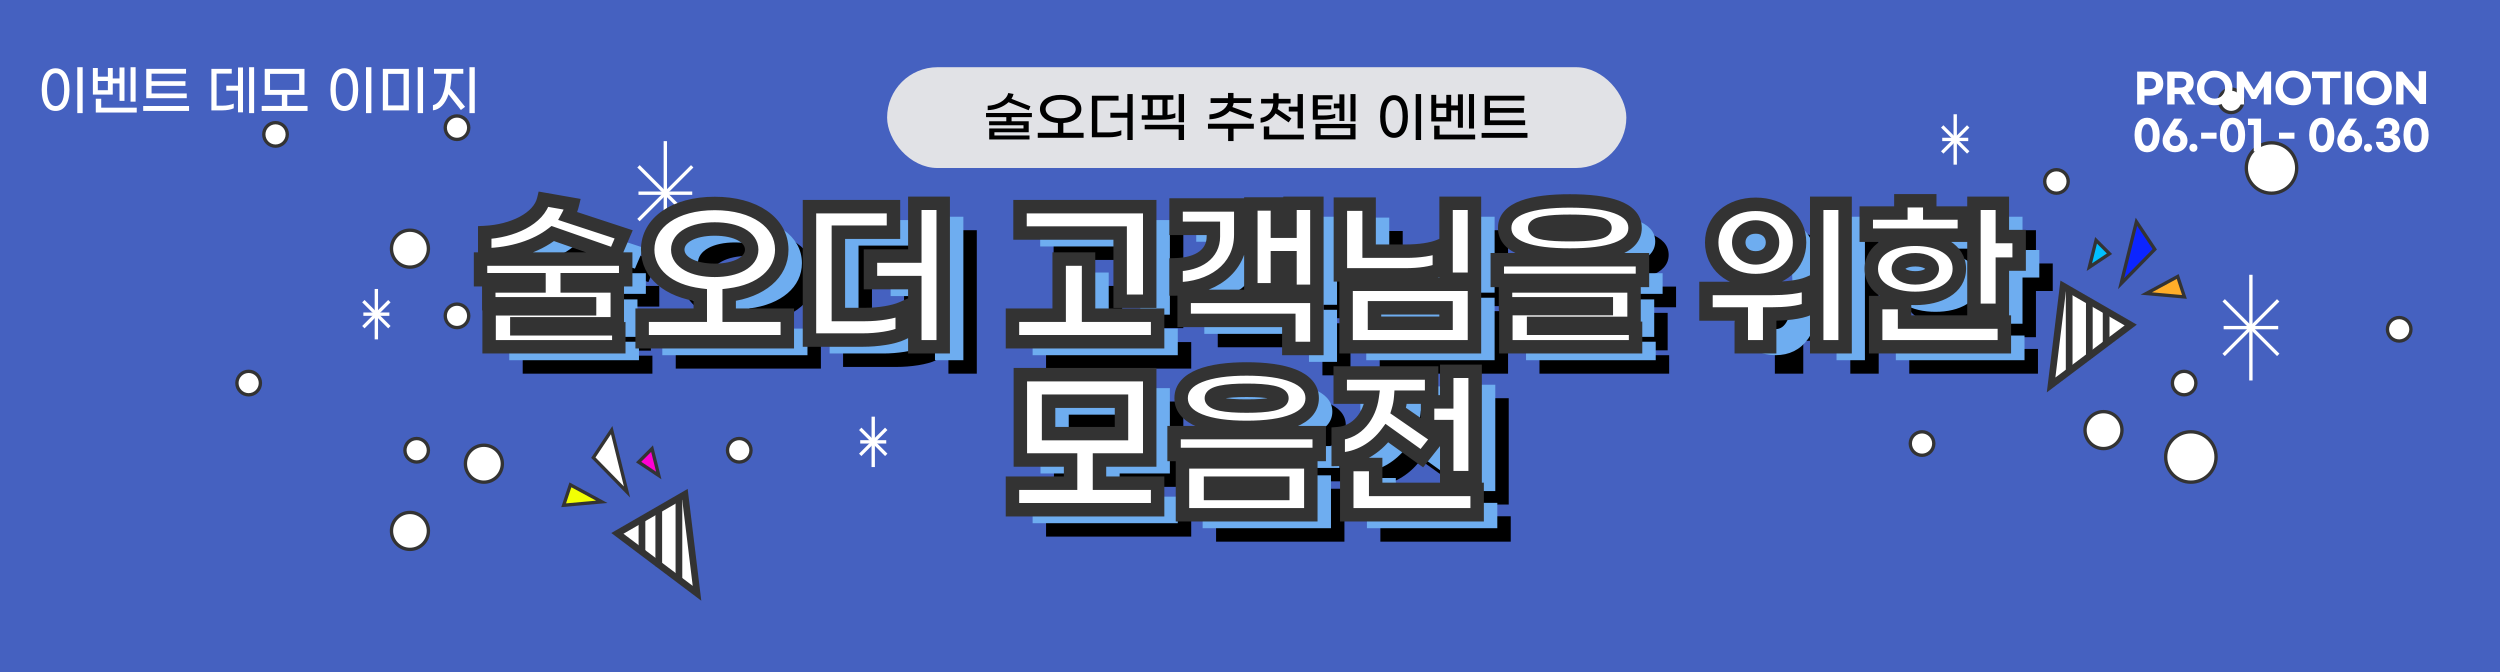 <svg width="372" height="100" viewBox="0 0 372 100" fill="none" xmlns="http://www.w3.org/2000/svg">
<rect width="372" height="100" fill="#4561C0"/>
<path d="M306.997 42.56L317.054 48.366L305.202 57.283L306.997 42.56Z" fill="white" stroke="#333333"/>
<path d="M313.393 46.256V51.256" stroke="#333333"/>
<path d="M310.893 44.756V53.256" stroke="#333333"/>
<path d="M307.893 43.256L307.893 55.256" stroke="#333333"/>
<path d="M317.899 33L315.618 42.209L320.631 37.097L317.899 33Z" fill="#0C25FF" stroke="#333333" stroke-width="0.5"/>
<path d="M324.042 41.143L319.368 43.673L325.046 44.183L324.042 41.143Z" fill="#FFAD29" stroke="#333333" stroke-width="0.5"/>
<path d="M311.893 35.756L310.893 39.756L313.893 37.756L311.893 35.756Z" fill="#00BFFF" stroke="#333333" stroke-width="0.5"/>
<path d="M101.92 73.56L91.863 79.366L103.715 88.283L101.92 73.56Z" fill="white" stroke="#333333"/>
<path d="M95.524 77.256L95.524 82.256" stroke="#333333"/>
<path d="M98.024 75.756L98.024 84.256" stroke="#333333"/>
<path d="M101.024 74.256L101.024 86.256" stroke="#333333"/>
<path d="M91.018 64L93.299 73.209L88.286 68.097L91.018 64Z" fill="white" stroke="#333333" stroke-width="0.5"/>
<path d="M84.875 72.143L89.549 74.673L83.871 75.183L84.875 72.143Z" fill="#F2FF03" stroke="#333333" stroke-width="0.5"/>
<path d="M97.024 66.756L98.024 70.756L95.024 68.756L97.024 66.756Z" fill="#FF00D5" stroke="#333333" stroke-width="0.5"/>
<circle cx="326" cy="68" r="3.75" fill="white" stroke="#333333" stroke-width="0.5"/>
<circle cx="338" cy="25" r="3.75" fill="white" stroke="#333333" stroke-width="0.5"/>
<circle cx="313" cy="64" r="2.75" fill="white" stroke="#333333" stroke-width="0.5"/>
<circle cx="306" cy="27" r="1.75" fill="white" stroke="#333333" stroke-width="0.5"/>
<circle cx="332" cy="15" r="1.75" fill="white" stroke="#333333" stroke-width="0.5"/>
<circle cx="357" cy="49" r="1.75" fill="white" stroke="#333333" stroke-width="0.5"/>
<circle cx="325" cy="57" r="1.75" fill="white" stroke="#333333" stroke-width="0.5"/>
<circle cx="286" cy="66" r="1.75" fill="white" stroke="#333333" stroke-width="0.5"/>
<circle cx="110" cy="67" r="1.75" fill="white" stroke="#333333" stroke-width="0.5"/>
<circle cx="37" cy="57" r="1.75" fill="white" stroke="#333333" stroke-width="0.5"/>
<circle cx="41" cy="20" r="1.75" fill="white" stroke="#333333" stroke-width="0.5"/>
<circle cx="68" cy="19" r="1.75" fill="white" stroke="#333333" stroke-width="0.5"/>
<circle cx="68" cy="47" r="1.75" fill="white" stroke="#333333" stroke-width="0.5"/>
<path d="M98.998 21V36.5" stroke="white" stroke-width="0.5"/>
<path d="M103.004 28.746H95.004" stroke="white" stroke-width="0.5"/>
<path d="M103 24.748L95 32.748" stroke="white" stroke-width="0.5"/>
<path d="M103.007 32.748L95.007 24.748" stroke="white" stroke-width="0.5"/>
<path d="M56.001 43V50.5" stroke="white" stroke-width="0.5"/>
<path d="M57.94 46.748H54.069" stroke="white" stroke-width="0.5"/>
<path d="M57.938 44.815L54.066 48.685" stroke="white" stroke-width="0.5"/>
<path d="M57.94 48.684L54.069 44.813" stroke="white" stroke-width="0.5"/>
<path d="M129.935 62V69.5" stroke="white" stroke-width="0.5"/>
<path d="M131.873 65.748H128.002" stroke="white" stroke-width="0.5"/>
<path d="M131.871 63.815L128 67.685" stroke="white" stroke-width="0.5"/>
<path d="M131.874 67.684L128.003 63.813" stroke="white" stroke-width="0.5"/>
<path d="M290.935 17V24.5" stroke="white" stroke-width="0.5"/>
<path d="M292.873 20.748H289.002" stroke="white" stroke-width="0.5"/>
<path d="M292.871 18.814L289 22.685" stroke="white" stroke-width="0.5"/>
<path d="M292.874 22.684L289.003 18.813" stroke="white" stroke-width="0.5"/>
<path d="M334.933 40.887V56.615" stroke="white" stroke-width="0.5"/>
<path d="M338.997 48.748H330.879" stroke="white" stroke-width="0.5"/>
<path d="M338.993 44.693L330.875 52.811" stroke="white" stroke-width="0.5"/>
<path d="M339 52.807L330.882 44.689" stroke="white" stroke-width="0.5"/>
<circle cx="62" cy="67" r="1.75" fill="white" stroke="#333333" stroke-width="0.5"/>
<circle cx="61" cy="79" r="2.75" fill="white" stroke="#333333" stroke-width="0.5"/>
<circle cx="61" cy="37" r="2.75" fill="white" stroke="#333333" stroke-width="0.5"/>
<circle cx="72" cy="69" r="2.75" fill="white" stroke="#333333" stroke-width="0.5"/>
<path d="M96.478 41.975L87.253 38.75C84.803 40.675 81.128 41.85 77.128 41.925V38.6C81.203 38.4 85.203 36.575 85.903 33.65L90.178 34.4C90.028 35.025 89.803 35.6 89.503 36.15L97.803 38.875L96.478 41.975ZM98.103 45.625H89.403V46.55H96.853V52.175H81.903V52.925H97.078V55.6H77.778V49.95H92.728V49.2H77.728V46.55H85.203V45.625H76.503V42.55H98.103V45.625ZM113.501 50.9H122.151V54.85H100.551V50.9H109.201V47.9C104.451 47.3 101.376 44.7 101.376 41.15C101.376 37.1 105.401 34.275 111.351 34.275C117.301 34.275 121.326 37.1 121.326 41.15C121.326 44.7 118.251 47.3 113.501 47.9V50.9ZM105.851 41.15C105.851 42.975 108.101 44.225 111.351 44.225C114.601 44.225 116.851 42.975 116.851 41.15C116.851 39.3 114.601 38.075 111.351 38.075C108.101 38.075 105.851 39.3 105.851 41.15ZM141.124 34.25H145.349V55.6H141.124V46.05H134.524V42.1H141.124V34.25ZM129.749 50.8H133.724C135.749 50.8 137.949 50.45 139.249 49.875V53.625C137.949 54.25 135.474 54.6 133.424 54.6H125.449V34.75H137.949V38.55H129.749V50.8ZM171.678 48.825V38.675H156.778V34.75H176.078V48.825H171.678ZM166.978 50.9H177.253V54.85H155.653V50.9H162.603V42.55H166.978V50.9ZM196.951 34.25H200.951V47.35H196.951V42.35H195.076V47.125H191.126V34.35H195.076V38.4H196.951V34.25ZM189.626 38.9C189.626 44.125 185.176 46.95 180.001 47V43.4C183.376 43.3 185.551 41.775 185.551 39.2V37.975H180.001V34.5H189.626V38.9ZM181.201 51.675V48.1H200.951V55.85H196.776V51.675H181.201ZM224.399 34.25V45.55H220.174V34.25H224.399ZM208.724 34.375V41.375H214.249C216.174 41.375 218.049 41.1 219.174 40.625V44.15C218.074 44.625 216.199 44.9 214.199 44.9H204.449V34.375H208.724ZM224.399 46.3V55.6H205.299V46.3H224.399ZM209.524 52.1H220.174V49.8H209.524V52.1ZM238.597 33.9C244.197 33.9 248.297 34.95 248.297 37.925C248.297 40.9 244.197 41.95 238.597 41.95C232.997 41.95 228.897 40.9 228.897 37.925C228.897 34.95 232.997 33.9 238.597 33.9ZM238.597 36.925C235.422 36.925 233.372 37.225 233.372 37.925C233.372 38.65 235.422 38.925 238.597 38.925C241.772 38.925 243.822 38.65 243.822 37.925C243.822 37.225 241.772 36.925 238.597 36.925ZM249.397 42.65V45.725H227.797V42.65H249.397ZM248.147 46.55V52.125H233.197V52.85H248.372V55.6H229.072V49.925H244.022V49.2H229.022V46.55H248.147ZM275.326 34.25H279.551V55.6H275.326V34.25ZM266.251 45.75C262.401 45.75 259.701 43.425 259.701 40.075C259.701 36.75 262.401 34.4 266.251 34.4C270.076 34.4 272.776 36.75 272.776 40.075C272.776 43.425 270.076 45.75 266.251 45.75ZM266.251 37.775C264.726 37.775 263.726 38.775 263.726 40.075C263.726 41.375 264.726 42.375 266.251 42.375C267.776 42.375 268.751 41.375 268.751 40.075C268.751 38.775 267.776 37.775 266.251 37.775ZM258.851 46.925H268.576C270.551 46.925 272.776 46.725 274.101 46.15V49.95C272.776 50.525 270.626 50.725 268.501 50.725H268.326V55.6H264.101V50.725H258.851V46.925ZM297.299 35.7V39H282.699V35.7H287.849V33.875H292.149V35.7H297.299ZM302.949 39.2H305.449V43.3H302.949V50.175H298.724V34.25H302.949V39.2ZM289.999 48.4C286.449 48.4 283.449 46.9 283.449 44C283.449 41.1 286.449 39.6 289.999 39.6C293.549 39.6 296.549 41.1 296.549 44C296.549 46.9 293.549 48.4 289.999 48.4ZM289.999 42.65C288.474 42.65 287.474 43.25 287.474 44C287.474 44.75 288.474 45.35 289.999 45.35C291.524 45.35 292.524 44.75 292.524 44C292.524 43.25 291.524 42.65 289.999 42.65ZM288.399 49.025V51.925H303.249V55.6H284.099V49.025H288.399ZM168.603 75.9H177.253V79.85H155.653V75.9H164.303V72.45H156.828V59.75H176.078V72.45H168.603V75.9ZM161.028 63.7V68.525H171.878V63.7H161.028ZM190.501 58.9C196.126 58.9 200.251 60.175 200.251 63.25C200.251 66.325 196.126 67.6 190.501 67.6C184.876 67.6 180.751 66.325 180.751 63.25C180.751 60.175 184.876 58.9 190.501 58.9ZM190.501 62.075C187.301 62.075 185.251 62.45 185.251 63.25C185.251 64.075 187.301 64.425 190.501 64.425C193.701 64.425 195.751 64.075 195.751 63.25C195.751 62.45 193.701 62.075 190.501 62.075ZM201.301 68.375V71.625H179.701V68.375H201.301ZM200.051 72.725V80.6H180.951V72.725H200.051ZM185.126 77.425H195.876V75.9H185.126V77.425ZM217.424 63.8H220.274V59.25H224.499V75.075H220.274V67.475H217.424V63.8ZM211.374 68.45C209.724 70.675 207.174 72.275 204.124 72.35V68.525C206.999 68.3 208.799 65.825 209.174 63.1H204.424V59.5H218.024V63.1H213.424C213.374 63.775 213.249 64.45 213.049 65.1L218.949 69.175L216.574 72.175L211.374 68.45ZM209.699 76.825H224.799V80.6H205.399V73.125H209.699V76.825Z" fill="black"/>
<path d="M94.478 39.975L85.253 36.75C82.803 38.675 79.128 39.85 75.128 39.925V36.6C79.203 36.4 83.203 34.575 83.903 31.65L88.178 32.4C88.028 33.025 87.803 33.6 87.503 34.15L95.803 36.875L94.478 39.975ZM74.503 40.65H96.103V43.725H74.503V40.65ZM79.903 50.125V50.85H95.078V53.6H75.778V47.925H90.728V47.2H75.728V44.55H94.853V50.125H79.903ZM111.501 48.9H120.151V52.85H98.551V48.9H107.201V45.9C102.451 45.3 99.376 42.7 99.376 39.15C99.376 35.1 103.401 32.275 109.351 32.275C115.301 32.275 119.326 35.1 119.326 39.15C119.326 42.7 116.251 45.3 111.501 45.9V48.9ZM103.851 39.15C103.851 40.975 106.101 42.225 109.351 42.225C112.601 42.225 114.851 40.975 114.851 39.15C114.851 37.3 112.601 36.075 109.351 36.075C106.101 36.075 103.851 37.3 103.851 39.15ZM139.124 32.25H143.349V53.6H139.124V44.05H132.524V40.1H139.124V32.25ZM127.749 48.8H131.724C133.749 48.8 135.949 48.45 137.249 47.875V51.625C135.949 52.25 133.474 52.6 131.424 52.6H123.449V32.75H135.949V36.55H127.749V48.8ZM169.678 46.825V36.675H154.778V32.75H174.078V46.825H169.678ZM164.978 48.9H175.253V52.85H153.653V48.9H160.603V40.55H164.978V48.9ZM194.951 32.25H198.951V45.35H194.951V40.35H193.076V45.125H189.126V32.35H193.076V36.4H194.951V32.25ZM187.626 36.9C187.626 42.125 183.176 44.95 178.001 45V41.4C181.376 41.3 183.551 39.775 183.551 37.2V35.975H178.001V32.5H187.626V36.9ZM179.201 49.675V46.1H198.951V53.85H194.776V49.675H179.201ZM222.399 32.25V43.55H218.174V32.25H222.399ZM206.724 32.375V39.375H212.249C214.174 39.375 216.049 39.1 217.174 38.625V42.15C216.074 42.625 214.199 42.9 212.199 42.9H202.449V32.375H206.724ZM222.399 44.3V53.6H203.299V44.3H222.399ZM207.524 50.1H218.174V47.8H207.524V50.1ZM236.597 31.9C242.197 31.9 246.297 32.95 246.297 35.925C246.297 38.9 242.197 39.95 236.597 39.95C230.997 39.95 226.897 38.9 226.897 35.925C226.897 32.95 230.997 31.9 236.597 31.9ZM236.597 34.925C233.422 34.925 231.372 35.225 231.372 35.925C231.372 36.65 233.422 36.925 236.597 36.925C239.772 36.925 241.822 36.65 241.822 35.925C241.822 35.225 239.772 34.925 236.597 34.925ZM247.397 40.65V43.725H225.797V40.65H247.397ZM246.147 44.55V50.125H231.197V50.85H246.372V53.6H227.072V47.925H242.022V47.2H227.022V44.55H246.147ZM277.501 32.25V53.6H273.276V32.25H277.501ZM264.201 32.5C268.226 32.5 270.901 35.65 270.901 42.675C270.901 49.7 268.226 52.85 264.201 52.85C260.176 52.85 257.476 49.7 257.476 42.675C257.476 35.65 260.176 32.5 264.201 32.5ZM264.201 36.375C262.776 36.375 261.651 37.9 261.651 42.675C261.651 47.475 262.776 48.975 264.201 48.975C265.601 48.975 266.726 47.475 266.726 42.675C266.726 37.9 265.601 36.375 264.201 36.375ZM295.299 33.7V37H280.699V33.7H285.849V31.875H290.149V33.7H295.299ZM300.949 37.2H303.449V41.3H300.949V48.175H296.724V32.25H300.949V37.2ZM287.999 46.4C284.449 46.4 281.449 44.9 281.449 42C281.449 39.1 284.449 37.6 287.999 37.6C291.549 37.6 294.549 39.1 294.549 42C294.549 44.9 291.549 46.4 287.999 46.4ZM287.999 40.65C286.474 40.65 285.474 41.25 285.474 42C285.474 42.75 286.474 43.35 287.999 43.35C289.524 43.35 290.524 42.75 290.524 42C290.524 41.25 289.524 40.65 287.999 40.65ZM286.399 47.025V49.925H301.249V53.6H282.099V47.025H286.399ZM166.603 73.9H175.253V77.85H153.653V73.9H162.303V70.45H154.828V57.75H174.078V70.45H166.603V73.9ZM159.028 61.7V66.525H169.878V61.7H159.028ZM188.501 56.9C194.126 56.9 198.251 58.175 198.251 61.25C198.251 64.325 194.126 65.6 188.501 65.6C182.876 65.6 178.751 64.325 178.751 61.25C178.751 58.175 182.876 56.9 188.501 56.9ZM188.501 60.075C185.301 60.075 183.251 60.45 183.251 61.25C183.251 62.075 185.301 62.425 188.501 62.425C191.701 62.425 193.751 62.075 193.751 61.25C193.751 60.45 191.701 60.075 188.501 60.075ZM199.301 66.375V69.625H177.701V66.375H199.301ZM198.051 70.725V78.6H178.951V70.725H198.051ZM183.126 75.425H193.876V73.9H183.126V75.425ZM215.424 61.8H218.274V57.25H222.499V73.075H218.274V65.475H215.424V61.8ZM209.374 66.45C207.724 68.675 205.174 70.275 202.124 70.35V66.525C204.999 66.3 206.799 63.825 207.174 61.1H202.424V57.5H216.024V61.1H211.424C211.374 61.775 211.249 62.45 211.049 63.1L216.949 67.175L214.574 70.175L209.374 66.45ZM207.699 74.825H222.799V78.6H203.399V71.125H207.699V74.825Z" fill="#6EADF0"/>
<mask id="path-54-outside-1_523_3401" maskUnits="userSpaceOnUse" x="70" y="28" width="232" height="50" fill="black">
<rect fill="white" x="70" y="28" width="232" height="50"/>
<path d="M91.478 37.975L82.253 34.75C79.803 36.675 76.128 37.85 72.128 37.925V34.6C76.203 34.4 80.203 32.575 80.903 29.65L85.178 30.4C85.028 31.025 84.803 31.6 84.503 32.15L92.803 34.875L91.478 37.975ZM93.103 41.625H84.403V42.55H91.853V48.175H76.903V48.925H92.078V51.6H72.778V45.95H87.728V45.2H72.728V42.55H80.203V41.625H71.503V38.55H93.103V41.625ZM108.501 46.9H117.151V50.85H95.551V46.9H104.201V43.9C99.451 43.3 96.376 40.7 96.376 37.15C96.376 33.1 100.401 30.275 106.351 30.275C112.301 30.275 116.326 33.1 116.326 37.15C116.326 40.7 113.251 43.3 108.501 43.9V46.9ZM100.851 37.15C100.851 38.975 103.101 40.225 106.351 40.225C109.601 40.225 111.851 38.975 111.851 37.15C111.851 35.3 109.601 34.075 106.351 34.075C103.101 34.075 100.851 35.3 100.851 37.15ZM136.124 30.25H140.349V51.6H136.124V42.05H129.524V38.1H136.124V30.25ZM124.749 46.8H128.724C130.749 46.8 132.949 46.45 134.249 45.875V49.625C132.949 50.25 130.474 50.6 128.424 50.6H120.449V30.75H132.949V34.55H124.749V46.8ZM166.678 44.825V34.675H151.778V30.75H171.078V44.825H166.678ZM161.978 46.9H172.253V50.85H150.653V46.9H157.603V38.55H161.978V46.9ZM191.951 30.25H195.951V43.35H191.951V38.35H190.076V43.125H186.126V30.35H190.076V34.4H191.951V30.25ZM184.626 34.9C184.626 40.125 180.176 42.95 175.001 43V39.4C178.376 39.3 180.551 37.775 180.551 35.2V33.975H175.001V30.5H184.626V34.9ZM176.201 47.675V44.1H195.951V51.85H191.776V47.675H176.201ZM219.399 30.25V41.55H215.174V30.25H219.399ZM203.724 30.375V37.375H209.249C211.174 37.375 213.049 37.1 214.174 36.625V40.15C213.074 40.625 211.199 40.9 209.199 40.9H199.449V30.375H203.724ZM219.399 42.3V51.6H200.299V42.3H219.399ZM204.524 48.1H215.174V45.8H204.524V48.1ZM233.597 29.9C239.197 29.9 243.297 30.95 243.297 33.925C243.297 36.9 239.197 37.95 233.597 37.95C227.997 37.95 223.897 36.9 223.897 33.925C223.897 30.95 227.997 29.9 233.597 29.9ZM233.597 32.925C230.422 32.925 228.372 33.225 228.372 33.925C228.372 34.65 230.422 34.925 233.597 34.925C236.772 34.925 238.822 34.65 238.822 33.925C238.822 33.225 236.772 32.925 233.597 32.925ZM244.397 38.65V41.725H222.797V38.65H244.397ZM243.147 42.55V48.125H228.197V48.85H243.372V51.6H224.072V45.925H239.022V45.2H224.022V42.55H243.147ZM270.326 30.25H274.551V51.6H270.326V30.25ZM261.251 41.75C257.401 41.75 254.701 39.425 254.701 36.075C254.701 32.75 257.401 30.4 261.251 30.4C265.076 30.4 267.776 32.75 267.776 36.075C267.776 39.425 265.076 41.75 261.251 41.75ZM261.251 33.775C259.726 33.775 258.726 34.775 258.726 36.075C258.726 37.375 259.726 38.375 261.251 38.375C262.776 38.375 263.751 37.375 263.751 36.075C263.751 34.775 262.776 33.775 261.251 33.775ZM253.851 42.925H263.576C265.551 42.925 267.776 42.725 269.101 42.15V45.95C267.776 46.525 265.626 46.725 263.501 46.725H263.326V51.6H259.101V46.725H253.851V42.925ZM292.299 31.7V35H277.699V31.7H282.849V29.875H287.149V31.7H292.299ZM297.949 35.2H300.449V39.3H297.949V46.175H293.724V30.25H297.949V35.2ZM284.999 44.4C281.449 44.4 278.449 42.9 278.449 40C278.449 37.1 281.449 35.6 284.999 35.6C288.549 35.6 291.549 37.1 291.549 40C291.549 42.9 288.549 44.4 284.999 44.4ZM284.999 38.65C283.474 38.65 282.474 39.25 282.474 40C282.474 40.75 283.474 41.35 284.999 41.35C286.524 41.35 287.524 40.75 287.524 40C287.524 39.25 286.524 38.65 284.999 38.65ZM283.399 45.025V47.925H298.249V51.6H279.099V45.025H283.399ZM163.603 71.9H172.253V75.85H150.653V71.9H159.303V68.45H151.828V55.75H171.078V68.45H163.603V71.9ZM156.028 59.7V64.525H166.878V59.7H156.028ZM185.501 54.9C191.126 54.9 195.251 56.175 195.251 59.25C195.251 62.325 191.126 63.6 185.501 63.6C179.876 63.6 175.751 62.325 175.751 59.25C175.751 56.175 179.876 54.9 185.501 54.9ZM185.501 58.075C182.301 58.075 180.251 58.45 180.251 59.25C180.251 60.075 182.301 60.425 185.501 60.425C188.701 60.425 190.751 60.075 190.751 59.25C190.751 58.45 188.701 58.075 185.501 58.075ZM196.301 64.375V67.625H174.701V64.375H196.301ZM195.051 68.725V76.6H175.951V68.725H195.051ZM180.126 73.425H190.876V71.9H180.126V73.425ZM212.424 59.8H215.274V55.25H219.499V71.075H215.274V63.475H212.424V59.8ZM206.374 64.45C204.724 66.675 202.174 68.275 199.124 68.35V64.525C201.999 64.3 203.799 61.825 204.174 59.1H199.424V55.5H213.024V59.1H208.424C208.374 59.775 208.249 60.45 208.049 61.1L213.949 65.175L211.574 68.175L206.374 64.45ZM204.699 72.825H219.799V76.6H200.399V69.125H204.699V72.825Z"/>
</mask>
<path d="M91.478 37.975L82.253 34.75C79.803 36.675 76.128 37.85 72.128 37.925V34.6C76.203 34.4 80.203 32.575 80.903 29.65L85.178 30.4C85.028 31.025 84.803 31.6 84.503 32.15L92.803 34.875L91.478 37.975ZM93.103 41.625H84.403V42.55H91.853V48.175H76.903V48.925H92.078V51.6H72.778V45.95H87.728V45.2H72.728V42.55H80.203V41.625H71.503V38.55H93.103V41.625ZM108.501 46.9H117.151V50.85H95.551V46.9H104.201V43.9C99.451 43.3 96.376 40.7 96.376 37.15C96.376 33.1 100.401 30.275 106.351 30.275C112.301 30.275 116.326 33.1 116.326 37.15C116.326 40.7 113.251 43.3 108.501 43.9V46.9ZM100.851 37.15C100.851 38.975 103.101 40.225 106.351 40.225C109.601 40.225 111.851 38.975 111.851 37.15C111.851 35.3 109.601 34.075 106.351 34.075C103.101 34.075 100.851 35.3 100.851 37.15ZM136.124 30.25H140.349V51.6H136.124V42.05H129.524V38.1H136.124V30.25ZM124.749 46.8H128.724C130.749 46.8 132.949 46.45 134.249 45.875V49.625C132.949 50.25 130.474 50.6 128.424 50.6H120.449V30.75H132.949V34.55H124.749V46.8ZM166.678 44.825V34.675H151.778V30.75H171.078V44.825H166.678ZM161.978 46.9H172.253V50.85H150.653V46.9H157.603V38.55H161.978V46.9ZM191.951 30.25H195.951V43.35H191.951V38.35H190.076V43.125H186.126V30.35H190.076V34.4H191.951V30.25ZM184.626 34.9C184.626 40.125 180.176 42.95 175.001 43V39.4C178.376 39.3 180.551 37.775 180.551 35.2V33.975H175.001V30.5H184.626V34.9ZM176.201 47.675V44.1H195.951V51.85H191.776V47.675H176.201ZM219.399 30.25V41.55H215.174V30.25H219.399ZM203.724 30.375V37.375H209.249C211.174 37.375 213.049 37.1 214.174 36.625V40.15C213.074 40.625 211.199 40.9 209.199 40.9H199.449V30.375H203.724ZM219.399 42.3V51.6H200.299V42.3H219.399ZM204.524 48.1H215.174V45.8H204.524V48.1ZM233.597 29.9C239.197 29.9 243.297 30.95 243.297 33.925C243.297 36.9 239.197 37.95 233.597 37.95C227.997 37.95 223.897 36.9 223.897 33.925C223.897 30.95 227.997 29.9 233.597 29.9ZM233.597 32.925C230.422 32.925 228.372 33.225 228.372 33.925C228.372 34.65 230.422 34.925 233.597 34.925C236.772 34.925 238.822 34.65 238.822 33.925C238.822 33.225 236.772 32.925 233.597 32.925ZM244.397 38.65V41.725H222.797V38.65H244.397ZM243.147 42.55V48.125H228.197V48.85H243.372V51.6H224.072V45.925H239.022V45.2H224.022V42.55H243.147ZM270.326 30.25H274.551V51.6H270.326V30.25ZM261.251 41.75C257.401 41.75 254.701 39.425 254.701 36.075C254.701 32.75 257.401 30.4 261.251 30.4C265.076 30.4 267.776 32.75 267.776 36.075C267.776 39.425 265.076 41.75 261.251 41.75ZM261.251 33.775C259.726 33.775 258.726 34.775 258.726 36.075C258.726 37.375 259.726 38.375 261.251 38.375C262.776 38.375 263.751 37.375 263.751 36.075C263.751 34.775 262.776 33.775 261.251 33.775ZM253.851 42.925H263.576C265.551 42.925 267.776 42.725 269.101 42.15V45.95C267.776 46.525 265.626 46.725 263.501 46.725H263.326V51.6H259.101V46.725H253.851V42.925ZM292.299 31.7V35H277.699V31.7H282.849V29.875H287.149V31.7H292.299ZM297.949 35.2H300.449V39.3H297.949V46.175H293.724V30.25H297.949V35.2ZM284.999 44.4C281.449 44.4 278.449 42.9 278.449 40C278.449 37.1 281.449 35.6 284.999 35.6C288.549 35.6 291.549 37.1 291.549 40C291.549 42.9 288.549 44.4 284.999 44.4ZM284.999 38.65C283.474 38.65 282.474 39.25 282.474 40C282.474 40.75 283.474 41.35 284.999 41.35C286.524 41.35 287.524 40.75 287.524 40C287.524 39.25 286.524 38.65 284.999 38.65ZM283.399 45.025V47.925H298.249V51.6H279.099V45.025H283.399ZM163.603 71.9H172.253V75.85H150.653V71.9H159.303V68.45H151.828V55.75H171.078V68.45H163.603V71.9ZM156.028 59.7V64.525H166.878V59.7H156.028ZM185.501 54.9C191.126 54.9 195.251 56.175 195.251 59.25C195.251 62.325 191.126 63.6 185.501 63.6C179.876 63.6 175.751 62.325 175.751 59.25C175.751 56.175 179.876 54.9 185.501 54.9ZM185.501 58.075C182.301 58.075 180.251 58.45 180.251 59.25C180.251 60.075 182.301 60.425 185.501 60.425C188.701 60.425 190.751 60.075 190.751 59.25C190.751 58.45 188.701 58.075 185.501 58.075ZM196.301 64.375V67.625H174.701V64.375H196.301ZM195.051 68.725V76.6H175.951V68.725H195.051ZM180.126 73.425H190.876V71.9H180.126V73.425ZM212.424 59.8H215.274V55.25H219.499V71.075H215.274V63.475H212.424V59.8ZM206.374 64.45C204.724 66.675 202.174 68.275 199.124 68.35V64.525C201.999 64.3 203.799 61.825 204.174 59.1H199.424V55.5H213.024V59.1H208.424C208.374 59.775 208.249 60.45 208.049 61.1L213.949 65.175L211.574 68.175L206.374 64.45ZM204.699 72.825H219.799V76.6H200.399V69.125H204.699V72.825Z" fill="white"/>
<path d="M91.478 37.975L91.148 38.919L92.03 39.227L92.397 38.368L91.478 37.975ZM82.253 34.75L82.583 33.806L82.066 33.625L81.635 33.964L82.253 34.75ZM72.128 37.925H71.128V38.944L72.147 38.925L72.128 37.925ZM72.128 34.6L72.079 33.601L71.128 33.648V34.6H72.128ZM80.903 29.65L81.076 28.665L80.149 28.503L79.93 29.417L80.903 29.65ZM85.178 30.4L86.15 30.633L86.398 29.599L85.351 29.415L85.178 30.4ZM84.503 32.15L83.625 31.671L83.05 32.725L84.191 33.1L84.503 32.15ZM92.803 34.875L93.722 35.268L94.151 34.265L93.115 33.925L92.803 34.875ZM93.103 41.625V42.625H94.103V41.625H93.103ZM84.403 41.625V40.625H83.403V41.625H84.403ZM84.403 42.55H83.403V43.55H84.403V42.55ZM91.853 42.55H92.853V41.55H91.853V42.55ZM91.853 48.175V49.175H92.853V48.175H91.853ZM76.903 48.175V47.175H75.903V48.175H76.903ZM76.903 48.925H75.903V49.925H76.903V48.925ZM92.078 48.925H93.078V47.925H92.078V48.925ZM92.078 51.6V52.6H93.078V51.6H92.078ZM72.778 51.6H71.778V52.6H72.778V51.6ZM72.778 45.95V44.95H71.778V45.95H72.778ZM87.728 45.95V46.95H88.728V45.95H87.728ZM87.728 45.2H88.728V44.2H87.728V45.2ZM72.728 45.2H71.728V46.2H72.728V45.2ZM72.728 42.55V41.55H71.728V42.55H72.728ZM80.203 42.55V43.55H81.203V42.55H80.203ZM80.203 41.625H81.203V40.625H80.203V41.625ZM71.503 41.625H70.503V42.625H71.503V41.625ZM71.503 38.55V37.55H70.503V38.55H71.503ZM93.103 38.55H94.103V37.55H93.103V38.55ZM91.478 37.975L91.808 37.031L82.583 33.806L82.253 34.75L81.923 35.694L91.148 38.919L91.478 37.975ZM82.253 34.75L81.635 33.964C79.395 35.724 75.946 36.853 72.109 36.925L72.128 37.925L72.147 38.925C76.309 38.847 80.211 37.626 82.871 35.536L82.253 34.75ZM72.128 37.925H73.128V34.6H72.128H71.128V37.925H72.128ZM72.128 34.6L72.177 35.599C74.335 35.493 76.502 34.957 78.249 34.03C79.983 33.111 81.433 31.732 81.875 29.883L80.903 29.65L79.93 29.417C79.673 30.493 78.773 31.489 77.312 32.263C75.866 33.03 73.996 33.507 72.079 33.601L72.128 34.6ZM80.903 29.65L80.73 30.635L85.005 31.385L85.178 30.4L85.351 29.415L81.076 28.665L80.903 29.65ZM85.178 30.4L84.205 30.167C84.077 30.703 83.884 31.196 83.625 31.671L84.503 32.15L85.381 32.629C85.722 32.004 85.979 31.346 86.15 30.633L85.178 30.4ZM84.503 32.15L84.191 33.1L92.491 35.825L92.803 34.875L93.115 33.925L84.815 31.2L84.503 32.15ZM92.803 34.875L91.883 34.482L90.558 37.582L91.478 37.975L92.397 38.368L93.722 35.268L92.803 34.875ZM93.103 41.625V40.625H84.403V41.625V42.625H93.103V41.625ZM84.403 41.625H83.403V42.55H84.403H85.403V41.625H84.403ZM84.403 42.55V43.55H91.853V42.55V41.55H84.403V42.55ZM91.853 42.55H90.853V48.175H91.853H92.853V42.55H91.853ZM91.853 48.175V47.175H76.903V48.175V49.175H91.853V48.175ZM76.903 48.175H75.903V48.925H76.903H77.903V48.175H76.903ZM76.903 48.925V49.925H92.078V48.925V47.925H76.903V48.925ZM92.078 48.925H91.078V51.6H92.078H93.078V48.925H92.078ZM92.078 51.6V50.6H72.778V51.6V52.6H92.078V51.6ZM72.778 51.6H73.778V45.95H72.778H71.778V51.6H72.778ZM72.778 45.95V46.95H87.728V45.95V44.95H72.778V45.95ZM87.728 45.95H88.728V45.2H87.728H86.728V45.95H87.728ZM87.728 45.2V44.2H72.728V45.2V46.2H87.728V45.2ZM72.728 45.2H73.728V42.55H72.728H71.728V45.2H72.728ZM72.728 42.55V43.55H80.203V42.55V41.55H72.728V42.55ZM80.203 42.55H81.203V41.625H80.203H79.203V42.55H80.203ZM80.203 41.625V40.625H71.503V41.625V42.625H80.203V41.625ZM71.503 41.625H72.503V38.55H71.503H70.503V41.625H71.503ZM71.503 38.55V39.55H93.103V38.55V37.55H71.503V38.55ZM93.103 38.55H92.103V41.625H93.103H94.103V38.55H93.103ZM108.501 46.9H107.501V47.9H108.501V46.9ZM117.151 46.9H118.151V45.9H117.151V46.9ZM117.151 50.85V51.85H118.151V50.85H117.151ZM95.551 50.85H94.551V51.85H95.551V50.85ZM95.551 46.9V45.9H94.551V46.9H95.551ZM104.201 46.9V47.9H105.201V46.9H104.201ZM104.201 43.9H105.201V43.018L104.326 42.908L104.201 43.9ZM108.501 43.9L108.375 42.908L107.501 43.018V43.9H108.501ZM108.501 46.9V47.9H117.151V46.9V45.9H108.501V46.9ZM117.151 46.9H116.151V50.85H117.151H118.151V46.9H117.151ZM117.151 50.85V49.85H95.551V50.85V51.85H117.151V50.85ZM95.551 50.85H96.551V46.9H95.551H94.551V50.85H95.551ZM95.551 46.9V47.9H104.201V46.9V45.9H95.551V46.9ZM104.201 46.9H105.201V43.9H104.201H103.201V46.9H104.201ZM104.201 43.9L104.326 42.908C99.812 42.338 97.376 39.969 97.376 37.15H96.376H95.376C95.376 41.431 99.09 44.262 104.075 44.892L104.201 43.9ZM96.376 37.15H97.376C97.376 35.498 98.182 34.069 99.701 33.016C101.242 31.948 103.521 31.275 106.351 31.275V30.275V29.275C103.23 29.275 100.522 30.014 98.562 31.372C96.582 32.744 95.376 34.752 95.376 37.15H96.376ZM106.351 30.275V31.275C109.18 31.275 111.459 31.948 113 33.016C114.52 34.069 115.326 35.498 115.326 37.15H116.326H117.326C117.326 34.752 116.119 32.744 114.139 31.372C112.18 30.014 109.471 29.275 106.351 29.275V30.275ZM116.326 37.15H115.326C115.326 39.969 112.89 42.338 108.375 42.908L108.501 43.9L108.626 44.892C113.612 44.262 117.326 41.431 117.326 37.15H116.326ZM108.501 43.9H107.501V46.9H108.501H109.501V43.9H108.501ZM100.851 37.15H99.851C99.851 38.54 100.724 39.592 101.895 40.245C103.056 40.894 104.614 41.225 106.351 41.225V40.225V39.225C104.837 39.225 103.645 38.931 102.869 38.499C102.102 38.07 101.851 37.585 101.851 37.15H100.851ZM106.351 40.225V41.225C108.087 41.225 109.645 40.894 110.807 40.245C111.977 39.592 112.851 38.54 112.851 37.15H111.851H110.851C110.851 37.585 110.599 38.07 109.832 38.499C109.056 38.931 107.864 39.225 106.351 39.225V40.225ZM111.851 37.15H112.851C112.851 35.75 111.98 34.696 110.805 34.044C109.642 33.399 108.084 33.075 106.351 33.075V34.075V35.075C107.867 35.075 109.06 35.363 109.834 35.793C110.596 36.216 110.851 36.7 110.851 37.15H111.851ZM106.351 34.075V33.075C104.617 33.075 103.06 33.399 101.897 34.044C100.721 34.696 99.851 35.75 99.851 37.15H100.851H101.851C101.851 36.7 102.105 36.216 102.867 35.793C103.642 35.363 104.834 35.075 106.351 35.075V34.075ZM136.124 30.25V29.25H135.124V30.25H136.124ZM140.349 30.25H141.349V29.25H140.349V30.25ZM140.349 51.6V52.6H141.349V51.6H140.349ZM136.124 51.6H135.124V52.6H136.124V51.6ZM136.124 42.05H137.124V41.05H136.124V42.05ZM129.524 42.05H128.524V43.05H129.524V42.05ZM129.524 38.1V37.1H128.524V38.1H129.524ZM136.124 38.1V39.1H137.124V38.1H136.124ZM124.749 46.8H123.749V47.8H124.749V46.8ZM134.249 45.875H135.249V44.339L133.844 44.961L134.249 45.875ZM134.249 49.625L134.682 50.526L135.249 50.254V49.625H134.249ZM120.449 50.6H119.449V51.6H120.449V50.6ZM120.449 30.75V29.75H119.449V30.75H120.449ZM132.949 30.75H133.949V29.75H132.949V30.75ZM132.949 34.55V35.55H133.949V34.55H132.949ZM124.749 34.55V33.55H123.749V34.55H124.749ZM136.124 30.25V31.25H140.349V30.25V29.25H136.124V30.25ZM140.349 30.25H139.349V51.6H140.349H141.349V30.25H140.349ZM140.349 51.6V50.6H136.124V51.6V52.6H140.349V51.6ZM136.124 51.6H137.124V42.05H136.124H135.124V51.6H136.124ZM136.124 42.05V41.05H129.524V42.05V43.05H136.124V42.05ZM129.524 42.05H130.524V38.1H129.524H128.524V42.05H129.524ZM129.524 38.1V39.1H136.124V38.1V37.1H129.524V38.1ZM136.124 38.1H137.124V30.25H136.124H135.124V38.1H136.124ZM124.749 46.8V47.8H128.724V46.8V45.8H124.749V46.8ZM128.724 46.8V47.8C130.821 47.8 133.176 47.443 134.653 46.789L134.249 45.875L133.844 44.961C132.721 45.457 130.676 45.8 128.724 45.8V46.8ZM134.249 45.875H133.249V49.625H134.249H135.249V45.875H134.249ZM134.249 49.625L133.815 48.724C133.294 48.974 132.461 49.2 131.46 49.359C130.475 49.517 129.396 49.6 128.424 49.6V50.6V51.6C129.501 51.6 130.685 51.508 131.775 51.334C132.848 51.163 133.903 50.901 134.682 50.526L134.249 49.625ZM128.424 50.6V49.6H120.449V50.6V51.6H128.424V50.6ZM120.449 50.6H121.449V30.75H120.449H119.449V50.6H120.449ZM120.449 30.75V31.75H132.949V30.75V29.75H120.449V30.75ZM132.949 30.75H131.949V34.55H132.949H133.949V30.75H132.949ZM132.949 34.55V33.55H124.749V34.55V35.55H132.949V34.55ZM124.749 34.55H123.749V46.8H124.749H125.749V34.55H124.749ZM166.678 44.825H165.678V45.825H166.678V44.825ZM166.678 34.675H167.678V33.675H166.678V34.675ZM151.778 34.675H150.778V35.675H151.778V34.675ZM151.778 30.75V29.75H150.778V30.75H151.778ZM171.078 30.75H172.078V29.75H171.078V30.75ZM171.078 44.825V45.825H172.078V44.825H171.078ZM161.978 46.9H160.978V47.9H161.978V46.9ZM172.253 46.9H173.253V45.9H172.253V46.9ZM172.253 50.85V51.85H173.253V50.85H172.253ZM150.653 50.85H149.653V51.85H150.653V50.85ZM150.653 46.9V45.9H149.653V46.9H150.653ZM157.603 46.9V47.9H158.603V46.9H157.603ZM157.603 38.55V37.55H156.603V38.55H157.603ZM161.978 38.55H162.978V37.55H161.978V38.55ZM166.678 44.825H167.678V34.675H166.678H165.678V44.825H166.678ZM166.678 34.675V33.675H151.778V34.675V35.675H166.678V34.675ZM151.778 34.675H152.778V30.75H151.778H150.778V34.675H151.778ZM151.778 30.75V31.75H171.078V30.75V29.75H151.778V30.75ZM171.078 30.75H170.078V44.825H171.078H172.078V30.75H171.078ZM171.078 44.825V43.825H166.678V44.825V45.825H171.078V44.825ZM161.978 46.9V47.9H172.253V46.9V45.9H161.978V46.9ZM172.253 46.9H171.253V50.85H172.253H173.253V46.9H172.253ZM172.253 50.85V49.85H150.653V50.85V51.85H172.253V50.85ZM150.653 50.85H151.653V46.9H150.653H149.653V50.85H150.653ZM150.653 46.9V47.9H157.603V46.9V45.9H150.653V46.9ZM157.603 46.9H158.603V38.55H157.603H156.603V46.9H157.603ZM157.603 38.55V39.55H161.978V38.55V37.55H157.603V38.55ZM161.978 38.55H160.978V46.9H161.978H162.978V38.55H161.978ZM191.951 30.25V29.25H190.951V30.25H191.951ZM195.951 30.25H196.951V29.25H195.951V30.25ZM195.951 43.35V44.35H196.951V43.35H195.951ZM191.951 43.35H190.951V44.35H191.951V43.35ZM191.951 38.35H192.951V37.35H191.951V38.35ZM190.076 38.35V37.35H189.076V38.35H190.076ZM190.076 43.125V44.125H191.076V43.125H190.076ZM186.126 43.125H185.126V44.125H186.126V43.125ZM186.126 30.35V29.35H185.126V30.35H186.126ZM190.076 30.35H191.076V29.35H190.076V30.35ZM190.076 34.4H189.076V35.4H190.076V34.4ZM191.951 34.4V35.4H192.951V34.4H191.951ZM175.001 43H174.001V44.01L175.011 44L175.001 43ZM175.001 39.4L174.971 38.4L174.001 38.429V39.4H175.001ZM180.551 33.975H181.551V32.975H180.551V33.975ZM175.001 33.975H174.001V34.975H175.001V33.975ZM175.001 30.5V29.5H174.001V30.5H175.001ZM184.626 30.5H185.626V29.5H184.626V30.5ZM176.201 47.675H175.201V48.675H176.201V47.675ZM176.201 44.1V43.1H175.201V44.1H176.201ZM195.951 44.1H196.951V43.1H195.951V44.1ZM195.951 51.85V52.85H196.951V51.85H195.951ZM191.776 51.85H190.776V52.85H191.776V51.85ZM191.776 47.675H192.776V46.675H191.776V47.675ZM191.951 30.25V31.25H195.951V30.25V29.25H191.951V30.25ZM195.951 30.25H194.951V43.35H195.951H196.951V30.25H195.951ZM195.951 43.35V42.35H191.951V43.35V44.35H195.951V43.35ZM191.951 43.35H192.951V38.35H191.951H190.951V43.35H191.951ZM191.951 38.35V37.35H190.076V38.35V39.35H191.951V38.35ZM190.076 38.35H189.076V43.125H190.076H191.076V38.35H190.076ZM190.076 43.125V42.125H186.126V43.125V44.125H190.076V43.125ZM186.126 43.125H187.126V30.35H186.126H185.126V43.125H186.126ZM186.126 30.35V31.35H190.076V30.35V29.35H186.126V30.35ZM190.076 30.35H189.076V34.4H190.076H191.076V30.35H190.076ZM190.076 34.4V35.4H191.951V34.4V33.4H190.076V34.4ZM191.951 34.4H192.951V30.25H191.951H190.951V34.4H191.951ZM184.626 34.9H183.626C183.626 37.194 182.664 38.919 181.141 40.101C179.592 41.303 177.413 41.977 174.991 42L175.001 43L175.011 44C177.765 43.973 180.398 43.209 182.367 41.681C184.363 40.132 185.626 37.831 185.626 34.9H184.626ZM175.001 43H176.001V39.4H175.001H174.001V43H175.001ZM175.001 39.4L175.031 40.4C176.846 40.346 178.455 39.908 179.637 39.032C180.854 38.129 181.551 36.808 181.551 35.2H180.551H179.551C179.551 36.167 179.16 36.896 178.446 37.425C177.697 37.98 176.531 38.354 174.971 38.4L175.001 39.4ZM180.551 35.2H181.551V33.975H180.551H179.551V35.2H180.551ZM180.551 33.975V32.975H175.001V33.975V34.975H180.551V33.975ZM175.001 33.975H176.001V30.5H175.001H174.001V33.975H175.001ZM175.001 30.5V31.5H184.626V30.5V29.5H175.001V30.5ZM184.626 30.5H183.626V34.9H184.626H185.626V30.5H184.626ZM176.201 47.675H177.201V44.1H176.201H175.201V47.675H176.201ZM176.201 44.1V45.1H195.951V44.1V43.1H176.201V44.1ZM195.951 44.1H194.951V51.85H195.951H196.951V44.1H195.951ZM195.951 51.85V50.85H191.776V51.85V52.85H195.951V51.85ZM191.776 51.85H192.776V47.675H191.776H190.776V51.85H191.776ZM191.776 47.675V46.675H176.201V47.675V48.675H191.776V47.675ZM219.399 30.25H220.399V29.25H219.399V30.25ZM219.399 41.55V42.55H220.399V41.55H219.399ZM215.174 41.55H214.174V42.55H215.174V41.55ZM215.174 30.25V29.25H214.174V30.25H215.174ZM203.724 30.375H204.724V29.375H203.724V30.375ZM203.724 37.375H202.724V38.375H203.724V37.375ZM214.174 36.625H215.174V35.117L213.785 35.704L214.174 36.625ZM214.174 40.15L214.57 41.068L215.174 40.807V40.15H214.174ZM199.449 40.9H198.449V41.9H199.449V40.9ZM199.449 30.375V29.375H198.449V30.375H199.449ZM219.399 42.3H220.399V41.3H219.399V42.3ZM219.399 51.6V52.6H220.399V51.6H219.399ZM200.299 51.6H199.299V52.6H200.299V51.6ZM200.299 42.3V41.3H199.299V42.3H200.299ZM204.524 48.1H203.524V49.1H204.524V48.1ZM215.174 48.1V49.1H216.174V48.1H215.174ZM215.174 45.8H216.174V44.8H215.174V45.8ZM204.524 45.8V44.8H203.524V45.8H204.524ZM219.399 30.25H218.399V41.55H219.399H220.399V30.25H219.399ZM219.399 41.55V40.55H215.174V41.55V42.55H219.399V41.55ZM215.174 41.55H216.174V30.25H215.174H214.174V41.55H215.174ZM215.174 30.25V31.25H219.399V30.25V29.25H215.174V30.25ZM203.724 30.375H202.724V37.375H203.724H204.724V30.375H203.724ZM203.724 37.375V38.375H209.249V37.375V36.375H203.724V37.375ZM209.249 37.375V38.375C211.231 38.375 213.26 38.096 214.563 37.546L214.174 36.625L213.785 35.704C212.838 36.103 211.117 36.375 209.249 36.375V37.375ZM214.174 36.625H213.174V40.15H214.174H215.174V36.625H214.174ZM214.174 40.15L213.777 39.232C212.862 39.627 211.148 39.9 209.199 39.9V40.9V41.9C211.25 41.9 213.285 41.623 214.57 41.068L214.174 40.15ZM209.199 40.9V39.9H199.449V40.9V41.9H209.199V40.9ZM199.449 40.9H200.449V30.375H199.449H198.449V40.9H199.449ZM199.449 30.375V31.375H203.724V30.375V29.375H199.449V30.375ZM219.399 42.3H218.399V51.6H219.399H220.399V42.3H219.399ZM219.399 51.6V50.6H200.299V51.6V52.6H219.399V51.6ZM200.299 51.6H201.299V42.3H200.299H199.299V51.6H200.299ZM200.299 42.3V43.3H219.399V42.3V41.3H200.299V42.3ZM204.524 48.1V49.1H215.174V48.1V47.1H204.524V48.1ZM215.174 48.1H216.174V45.8H215.174H214.174V48.1H215.174ZM215.174 45.8V44.8H204.524V45.8V46.8H215.174V45.8ZM204.524 45.8H203.524V48.1H204.524H205.524V45.8H204.524ZM244.397 38.65H245.397V37.65H244.397V38.65ZM244.397 41.725V42.725H245.397V41.725H244.397ZM222.797 41.725H221.797V42.725H222.797V41.725ZM222.797 38.65V37.65H221.797V38.65H222.797ZM243.147 42.55H244.147V41.55H243.147V42.55ZM243.147 48.125V49.125H244.147V48.125H243.147ZM228.197 48.125V47.125H227.197V48.125H228.197ZM228.197 48.85H227.197V49.85H228.197V48.85ZM243.372 48.85H244.372V47.85H243.372V48.85ZM243.372 51.6V52.6H244.372V51.6H243.372ZM224.072 51.6H223.072V52.6H224.072V51.6ZM224.072 45.925V44.925H223.072V45.925H224.072ZM239.022 45.925V46.925H240.022V45.925H239.022ZM239.022 45.2H240.022V44.2H239.022V45.2ZM224.022 45.2H223.022V46.2H224.022V45.2ZM224.022 42.55V41.55H223.022V42.55H224.022ZM233.597 29.9V30.9C236.362 30.9 238.645 31.163 240.202 31.735C240.975 32.02 241.503 32.357 241.83 32.715C242.138 33.052 242.297 33.437 242.297 33.925H243.297H244.297C244.297 32.926 243.943 32.063 243.307 31.367C242.691 30.692 241.844 30.208 240.892 29.858C238.999 29.162 236.432 28.9 233.597 28.9V29.9ZM243.297 33.925H242.297C242.297 34.413 242.138 34.798 241.83 35.135C241.503 35.493 240.975 35.83 240.202 36.115C238.645 36.687 236.362 36.95 233.597 36.95V37.95V38.95C236.432 38.95 238.999 38.688 240.892 37.992C241.844 37.642 242.691 37.158 243.307 36.483C243.943 35.787 244.297 34.924 244.297 33.925H243.297ZM233.597 37.95V36.95C230.832 36.95 228.549 36.687 226.992 36.115C226.219 35.83 225.691 35.493 225.363 35.135C225.056 34.798 224.897 34.413 224.897 33.925H223.897H222.897C222.897 34.924 223.25 35.787 223.886 36.483C224.503 37.158 225.35 37.642 226.302 37.992C228.195 38.688 230.762 38.95 233.597 38.95V37.95ZM223.897 33.925H224.897C224.897 33.437 225.056 33.052 225.363 32.715C225.691 32.357 226.219 32.02 226.992 31.735C228.549 31.163 230.832 30.9 233.597 30.9V29.9V28.9C230.762 28.9 228.195 29.162 226.302 29.858C225.35 30.208 224.503 30.692 223.886 31.367C223.25 32.063 222.897 32.926 222.897 33.925H223.897ZM233.597 32.925V31.925C231.993 31.925 230.616 32 229.618 32.178C229.128 32.266 228.655 32.39 228.278 32.587C227.934 32.768 227.372 33.177 227.372 33.925H228.372H229.372C229.372 34.323 229.066 34.432 229.205 34.359C229.312 34.303 229.55 34.222 229.97 34.147C230.79 34 232.026 33.925 233.597 33.925V32.925ZM228.372 33.925H227.372C227.372 34.667 227.916 35.082 228.275 35.271C228.655 35.472 229.132 35.596 229.621 35.682C230.619 35.857 231.996 35.925 233.597 35.925V34.925V33.925C232.022 33.925 230.787 33.856 229.966 33.712C229.546 33.638 229.312 33.558 229.209 33.503C229.084 33.437 229.372 33.546 229.372 33.925H228.372ZM233.597 34.925V35.925C235.197 35.925 236.575 35.857 237.573 35.682C238.062 35.596 238.539 35.472 238.919 35.271C239.277 35.082 239.822 34.667 239.822 33.925H238.822H237.822C237.822 33.546 238.11 33.437 237.985 33.503C237.881 33.558 237.647 33.638 237.227 33.712C236.406 33.856 235.171 33.925 233.597 33.925V34.925ZM238.822 33.925H239.822C239.822 33.177 239.26 32.768 238.916 32.587C238.539 32.39 238.065 32.266 237.576 32.178C236.578 32 235.201 31.925 233.597 31.925V32.925V33.925C235.168 33.925 236.403 34 237.224 34.147C237.644 34.222 237.881 34.303 237.988 34.359C238.128 34.432 237.822 34.323 237.822 33.925H238.822ZM244.397 38.65H243.397V41.725H244.397H245.397V38.65H244.397ZM244.397 41.725V40.725H222.797V41.725V42.725H244.397V41.725ZM222.797 41.725H223.797V38.65H222.797H221.797V41.725H222.797ZM222.797 38.65V39.65H244.397V38.65V37.65H222.797V38.65ZM243.147 42.55H242.147V48.125H243.147H244.147V42.55H243.147ZM243.147 48.125V47.125H228.197V48.125V49.125H243.147V48.125ZM228.197 48.125H227.197V48.85H228.197H229.197V48.125H228.197ZM228.197 48.85V49.85H243.372V48.85V47.85H228.197V48.85ZM243.372 48.85H242.372V51.6H243.372H244.372V48.85H243.372ZM243.372 51.6V50.6H224.072V51.6V52.6H243.372V51.6ZM224.072 51.6H225.072V45.925H224.072H223.072V51.6H224.072ZM224.072 45.925V46.925H239.022V45.925V44.925H224.072V45.925ZM239.022 45.925H240.022V45.2H239.022H238.022V45.925H239.022ZM239.022 45.2V44.2H224.022V45.2V46.2H239.022V45.2ZM224.022 45.2H225.022V42.55H224.022H223.022V45.2H224.022ZM224.022 42.55V43.55H243.147V42.55V41.55H224.022V42.55ZM270.326 30.25V29.25H269.326V30.25H270.326ZM274.551 30.25H275.551V29.25H274.551V30.25ZM274.551 51.6V52.6H275.551V51.6H274.551ZM270.326 51.6H269.326V52.6H270.326V51.6ZM253.851 42.925V41.925H252.851V42.925H253.851ZM269.101 42.15H270.101V40.626L268.703 41.233L269.101 42.15ZM269.101 45.95L269.5 46.867L270.101 46.606V45.95H269.101ZM263.326 46.725V45.725H262.326V46.725H263.326ZM263.326 51.6V52.6H264.326V51.6H263.326ZM259.101 51.6H258.101V52.6H259.101V51.6ZM259.101 46.725H260.101V45.725H259.101V46.725ZM253.851 46.725H252.851V47.725H253.851V46.725ZM270.326 30.25V31.25H274.551V30.25V29.25H270.326V30.25ZM274.551 30.25H273.551V51.6H274.551H275.551V30.25H274.551ZM274.551 51.6V50.6H270.326V51.6V52.6H274.551V51.6ZM270.326 51.6H271.326V30.25H270.326H269.326V51.6H270.326ZM261.251 41.75V40.75C259.524 40.75 258.132 40.23 257.187 39.412C256.253 38.604 255.701 37.463 255.701 36.075H254.701H253.701C253.701 38.037 254.5 39.733 255.879 40.925C257.246 42.108 259.128 42.75 261.251 42.75V41.75ZM254.701 36.075H255.701C255.701 34.701 256.252 33.559 257.188 32.746C258.134 31.925 259.527 31.4 261.251 31.4V30.4V29.4C259.126 29.4 257.244 30.05 255.877 31.235C254.501 32.429 253.701 34.124 253.701 36.075H254.701ZM261.251 30.4V31.4C264.66 31.4 266.776 33.429 266.776 36.075H267.776H268.776C268.776 32.071 265.493 29.4 261.251 29.4V30.4ZM267.776 36.075H266.776C266.776 37.463 266.225 38.605 265.293 39.413C264.351 40.23 262.964 40.75 261.251 40.75V41.75V42.75C263.363 42.75 265.24 42.107 266.604 40.924C267.978 39.732 268.776 38.037 268.776 36.075H267.776ZM261.251 33.775V32.775C259.237 32.775 257.726 34.162 257.726 36.075H258.726H259.726C259.726 35.388 260.216 34.775 261.251 34.775V33.775ZM258.726 36.075H257.726C257.726 37.988 259.237 39.375 261.251 39.375V38.375V37.375C260.216 37.375 259.726 36.762 259.726 36.075H258.726ZM261.251 38.375V39.375C262.237 39.375 263.119 39.048 263.762 38.438C264.406 37.826 264.751 36.983 264.751 36.075H263.751H262.751C262.751 36.467 262.609 36.774 262.385 36.987C262.159 37.202 261.791 37.375 261.251 37.375V38.375ZM263.751 36.075H264.751C264.751 35.167 264.406 34.324 263.762 33.712C263.119 33.102 262.237 32.775 261.251 32.775V33.775V34.775C261.791 34.775 262.159 34.949 262.385 35.163C262.609 35.376 262.751 35.683 262.751 36.075H263.751ZM253.851 42.925V43.925H263.576V42.925V41.925H253.851V42.925ZM263.576 42.925V43.925C265.559 43.925 267.969 43.732 269.5 43.067L269.101 42.15L268.703 41.233C267.584 41.718 265.544 41.925 263.576 41.925V42.925ZM269.101 42.15H268.101V45.95H269.101H270.101V42.15H269.101ZM269.101 45.95L268.703 45.033C267.584 45.518 265.618 45.725 263.501 45.725V46.725V47.725C265.634 47.725 267.969 47.532 269.5 46.867L269.101 45.95ZM263.501 46.725V45.725H263.326V46.725V47.725H263.501V46.725ZM263.326 46.725H262.326V51.6H263.326H264.326V46.725H263.326ZM263.326 51.6V50.6H259.101V51.6V52.6H263.326V51.6ZM259.101 51.6H260.101V46.725H259.101H258.101V51.6H259.101ZM259.101 46.725V45.725H253.851V46.725V47.725H259.101V46.725ZM253.851 46.725H254.851V42.925H253.851H252.851V46.725H253.851ZM292.299 31.7H293.299V30.7H292.299V31.7ZM292.299 35V36H293.299V35H292.299ZM277.699 35H276.699V36H277.699V35ZM277.699 31.7V30.7H276.699V31.7H277.699ZM282.849 31.7V32.7H283.849V31.7H282.849ZM282.849 29.875V28.875H281.849V29.875H282.849ZM287.149 29.875H288.149V28.875H287.149V29.875ZM287.149 31.7H286.149V32.7H287.149V31.7ZM297.949 35.2H296.949V36.2H297.949V35.2ZM300.449 35.2H301.449V34.2H300.449V35.2ZM300.449 39.3V40.3H301.449V39.3H300.449ZM297.949 39.3V38.3H296.949V39.3H297.949ZM297.949 46.175V47.175H298.949V46.175H297.949ZM293.724 46.175H292.724V47.175H293.724V46.175ZM293.724 30.25V29.25H292.724V30.25H293.724ZM297.949 30.25H298.949V29.25H297.949V30.25ZM283.399 45.025H284.399V44.025H283.399V45.025ZM283.399 47.925H282.399V48.925H283.399V47.925ZM298.249 47.925H299.249V46.925H298.249V47.925ZM298.249 51.6V52.6H299.249V51.6H298.249ZM279.099 51.6H278.099V52.6H279.099V51.6ZM279.099 45.025V44.025H278.099V45.025H279.099ZM292.299 31.7H291.299V35H292.299H293.299V31.7H292.299ZM292.299 35V34H277.699V35V36H292.299V35ZM277.699 35H278.699V31.7H277.699H276.699V35H277.699ZM277.699 31.7V32.7H282.849V31.7V30.7H277.699V31.7ZM282.849 31.7H283.849V29.875H282.849H281.849V31.7H282.849ZM282.849 29.875V30.875H287.149V29.875V28.875H282.849V29.875ZM287.149 29.875H286.149V31.7H287.149H288.149V29.875H287.149ZM287.149 31.7V32.7H292.299V31.7V30.7H287.149V31.7ZM297.949 35.2V36.2H300.449V35.2V34.2H297.949V35.2ZM300.449 35.2H299.449V39.3H300.449H301.449V35.2H300.449ZM300.449 39.3V38.3H297.949V39.3V40.3H300.449V39.3ZM297.949 39.3H296.949V46.175H297.949H298.949V39.3H297.949ZM297.949 46.175V45.175H293.724V46.175V47.175H297.949V46.175ZM293.724 46.175H294.724V30.25H293.724H292.724V46.175H293.724ZM293.724 30.25V31.25H297.949V30.25V29.25H293.724V30.25ZM297.949 30.25H296.949V35.2H297.949H298.949V30.25H297.949ZM284.999 44.4V43.4C283.346 43.4 281.908 43.048 280.919 42.437C279.963 41.847 279.449 41.042 279.449 40H278.449H277.449C277.449 41.858 278.435 43.253 279.867 44.138C281.266 45.002 283.102 45.4 284.999 45.4V44.4ZM278.449 40H279.449C279.449 38.958 279.963 38.153 280.919 37.563C281.908 36.952 283.346 36.6 284.999 36.6V35.6V34.6C283.102 34.6 281.266 34.998 279.867 35.862C278.435 36.747 277.449 38.142 277.449 40H278.449ZM284.999 35.6V36.6C286.652 36.6 288.091 36.952 289.08 37.563C290.035 38.153 290.549 38.958 290.549 40H291.549H292.549C292.549 38.142 291.563 36.747 290.131 35.862C288.733 34.998 286.896 34.6 284.999 34.6V35.6ZM291.549 40H290.549C290.549 41.042 290.035 41.847 289.08 42.437C288.091 43.048 286.652 43.4 284.999 43.4V44.4V45.4C286.896 45.4 288.733 45.002 290.131 44.138C291.563 43.253 292.549 41.858 292.549 40H291.549ZM284.999 38.65V37.65C284.12 37.65 283.31 37.821 282.681 38.169C282.062 38.511 281.474 39.125 281.474 40H282.474H283.474C283.474 40.125 283.386 40.064 283.649 39.919C283.902 39.779 284.354 39.65 284.999 39.65V38.65ZM282.474 40H281.474C281.474 40.875 282.062 41.489 282.681 41.831C283.31 42.179 284.12 42.35 284.999 42.35V41.35V40.35C284.354 40.35 283.902 40.221 283.649 40.081C283.386 39.936 283.474 39.875 283.474 40H282.474ZM284.999 41.35V42.35C285.879 42.35 286.689 42.179 287.318 41.831C287.936 41.489 288.524 40.875 288.524 40H287.524H286.524C286.524 39.875 286.612 39.936 286.35 40.081C286.097 40.221 285.645 40.35 284.999 40.35V41.35ZM287.524 40H288.524C288.524 39.125 287.936 38.511 287.318 38.169C286.689 37.821 285.879 37.65 284.999 37.65V38.65V39.65C285.645 39.65 286.097 39.779 286.35 39.919C286.612 40.064 286.524 40.125 286.524 40H287.524ZM283.399 45.025H282.399V47.925H283.399H284.399V45.025H283.399ZM283.399 47.925V48.925H298.249V47.925V46.925H283.399V47.925ZM298.249 47.925H297.249V51.6H298.249H299.249V47.925H298.249ZM298.249 51.6V50.6H279.099V51.6V52.6H298.249V51.6ZM279.099 51.6H280.099V45.025H279.099H278.099V51.6H279.099ZM279.099 45.025V46.025H283.399V45.025V44.025H279.099V45.025ZM163.603 71.9H162.603V72.9H163.603V71.9ZM172.253 71.9H173.253V70.9H172.253V71.9ZM172.253 75.85V76.85H173.253V75.85H172.253ZM150.653 75.85H149.653V76.85H150.653V75.85ZM150.653 71.9V70.9H149.653V71.9H150.653ZM159.303 71.9V72.9H160.303V71.9H159.303ZM159.303 68.45H160.303V67.45H159.303V68.45ZM151.828 68.45H150.828V69.45H151.828V68.45ZM151.828 55.75V54.75H150.828V55.75H151.828ZM171.078 55.75H172.078V54.75H171.078V55.75ZM171.078 68.45V69.45H172.078V68.45H171.078ZM163.603 68.45V67.45H162.603V68.45H163.603ZM156.028 59.7V58.7H155.028V59.7H156.028ZM156.028 64.525H155.028V65.525H156.028V64.525ZM166.878 64.525V65.525H167.878V64.525H166.878ZM166.878 59.7H167.878V58.7H166.878V59.7ZM163.603 71.9V72.9H172.253V71.9V70.9H163.603V71.9ZM172.253 71.9H171.253V75.85H172.253H173.253V71.9H172.253ZM172.253 75.85V74.85H150.653V75.85V76.85H172.253V75.85ZM150.653 75.85H151.653V71.9H150.653H149.653V75.85H150.653ZM150.653 71.9V72.9H159.303V71.9V70.9H150.653V71.9ZM159.303 71.9H160.303V68.45H159.303H158.303V71.9H159.303ZM159.303 68.45V67.45H151.828V68.45V69.45H159.303V68.45ZM151.828 68.45H152.828V55.75H151.828H150.828V68.45H151.828ZM151.828 55.75V56.75H171.078V55.75V54.75H151.828V55.75ZM171.078 55.75H170.078V68.45H171.078H172.078V55.75H171.078ZM171.078 68.45V67.45H163.603V68.45V69.45H171.078V68.45ZM163.603 68.45H162.603V71.9H163.603H164.603V68.45H163.603ZM156.028 59.7H155.028V64.525H156.028H157.028V59.7H156.028ZM156.028 64.525V65.525H166.878V64.525V63.525H156.028V64.525ZM166.878 64.525H167.878V59.7H166.878H165.878V64.525H166.878ZM166.878 59.7V58.7H156.028V59.7V60.7H166.878V59.7ZM196.301 64.375H197.301V63.375H196.301V64.375ZM196.301 67.625V68.625H197.301V67.625H196.301ZM174.701 67.625H173.701V68.625H174.701V67.625ZM174.701 64.375V63.375H173.701V64.375H174.701ZM195.051 68.725H196.051V67.725H195.051V68.725ZM195.051 76.6V77.6H196.051V76.6H195.051ZM175.951 76.6H174.951V77.6H175.951V76.6ZM175.951 68.725V67.725H174.951V68.725H175.951ZM180.126 73.425H179.126V74.425H180.126V73.425ZM190.876 73.425V74.425H191.876V73.425H190.876ZM190.876 71.9H191.876V70.9H190.876V71.9ZM180.126 71.9V70.9H179.126V71.9H180.126ZM185.501 54.9V55.9C188.264 55.9 190.551 56.217 192.11 56.849C193.656 57.476 194.251 58.292 194.251 59.25H195.251H196.251C196.251 57.133 194.783 55.774 192.861 54.995C190.951 54.221 188.364 53.9 185.501 53.9V54.9ZM195.251 59.25H194.251C194.251 60.208 193.656 61.024 192.11 61.651C190.551 62.283 188.264 62.6 185.501 62.6V63.6V64.6C188.364 64.6 190.951 64.279 192.861 63.505C194.783 62.726 196.251 61.367 196.251 59.25H195.251ZM185.501 63.6V62.6C182.739 62.6 180.451 62.283 178.892 61.651C177.346 61.024 176.751 60.208 176.751 59.25H175.751H174.751C174.751 61.367 176.219 62.726 178.141 63.505C180.051 64.279 182.639 64.6 185.501 64.6V63.6ZM175.751 59.25H176.751C176.751 58.292 177.346 57.476 178.892 56.849C180.451 56.217 182.739 55.9 185.501 55.9V54.9V53.9C182.639 53.9 180.051 54.221 178.141 54.995C176.219 55.774 174.751 57.133 174.751 59.25H175.751ZM185.501 58.075V57.075C183.878 57.075 182.483 57.169 181.468 57.384C180.969 57.49 180.485 57.641 180.101 57.875C179.72 58.108 179.251 58.549 179.251 59.25H180.251H181.251C181.251 59.551 181.039 59.646 181.142 59.583C181.242 59.522 181.47 59.428 181.884 59.341C182.694 59.169 183.924 59.075 185.501 59.075V58.075ZM180.251 59.25H179.251C179.251 59.947 179.706 60.393 180.098 60.634C180.485 60.871 180.972 61.022 181.472 61.126C182.487 61.338 183.882 61.425 185.501 61.425V60.425V59.425C183.92 59.425 182.69 59.337 181.881 59.168C181.467 59.082 181.242 58.989 181.145 58.93C181.052 58.873 181.251 58.966 181.251 59.25H180.251ZM185.501 60.425V61.425C187.12 61.425 188.515 61.338 189.531 61.126C190.03 61.022 190.517 60.871 190.904 60.634C191.296 60.393 191.751 59.947 191.751 59.25H190.751H189.751C189.751 58.966 189.95 58.873 189.857 58.93C189.76 58.989 189.535 59.082 189.122 59.168C188.312 59.337 187.082 59.425 185.501 59.425V60.425ZM190.751 59.25H191.751C191.751 58.549 191.283 58.108 190.901 57.875C190.517 57.641 190.033 57.49 189.534 57.384C188.519 57.169 187.124 57.075 185.501 57.075V58.075V59.075C187.078 59.075 188.308 59.169 189.118 59.341C189.532 59.428 189.76 59.522 189.86 59.583C189.963 59.646 189.751 59.551 189.751 59.25H190.751ZM196.301 64.375H195.301V67.625H196.301H197.301V64.375H196.301ZM196.301 67.625V66.625H174.701V67.625V68.625H196.301V67.625ZM174.701 67.625H175.701V64.375H174.701H173.701V67.625H174.701ZM174.701 64.375V65.375H196.301V64.375V63.375H174.701V64.375ZM195.051 68.725H194.051V76.6H195.051H196.051V68.725H195.051ZM195.051 76.6V75.6H175.951V76.6V77.6H195.051V76.6ZM175.951 76.6H176.951V68.725H175.951H174.951V76.6H175.951ZM175.951 68.725V69.725H195.051V68.725V67.725H175.951V68.725ZM180.126 73.425V74.425H190.876V73.425V72.425H180.126V73.425ZM190.876 73.425H191.876V71.9H190.876H189.876V73.425H190.876ZM190.876 71.9V70.9H180.126V71.9V72.9H190.876V71.9ZM180.126 71.9H179.126V73.425H180.126H181.126V71.9H180.126ZM212.424 59.8V58.8H211.424V59.8H212.424ZM215.274 59.8V60.8H216.274V59.8H215.274ZM215.274 55.25V54.25H214.274V55.25H215.274ZM219.499 55.25H220.499V54.25H219.499V55.25ZM219.499 71.075V72.075H220.499V71.075H219.499ZM215.274 71.075H214.274V72.075H215.274V71.075ZM215.274 63.475H216.274V62.475H215.274V63.475ZM212.424 63.475H211.424V64.475H212.424V63.475ZM206.374 64.45L206.956 63.637L206.157 63.064L205.571 63.854L206.374 64.45ZM199.124 68.35H198.124V69.375L199.149 69.35L199.124 68.35ZM199.124 64.525L199.046 63.528L198.124 63.6V64.525H199.124ZM204.174 59.1L205.165 59.236L205.321 58.1H204.174V59.1ZM199.424 59.1H198.424V60.1H199.424V59.1ZM199.424 55.5V54.5H198.424V55.5H199.424ZM213.024 55.5H214.024V54.5H213.024V55.5ZM213.024 59.1V60.1H214.024V59.1H213.024ZM208.424 59.1V58.1H207.495L207.427 59.026L208.424 59.1ZM208.049 61.1L207.093 60.806L206.878 61.506L207.481 61.923L208.049 61.1ZM213.949 65.175L214.733 65.796L215.396 64.959L214.517 64.352L213.949 65.175ZM211.574 68.175L210.992 68.988L211.766 69.543L212.358 68.796L211.574 68.175ZM204.699 72.825H203.699V73.825H204.699V72.825ZM219.799 72.825H220.799V71.825H219.799V72.825ZM219.799 76.6V77.6H220.799V76.6H219.799ZM200.399 76.6H199.399V77.6H200.399V76.6ZM200.399 69.125V68.125H199.399V69.125H200.399ZM204.699 69.125H205.699V68.125H204.699V69.125ZM212.424 59.8V60.8H215.274V59.8V58.8H212.424V59.8ZM215.274 59.8H216.274V55.25H215.274H214.274V59.8H215.274ZM215.274 55.25V56.25H219.499V55.25V54.25H215.274V55.25ZM219.499 55.25H218.499V71.075H219.499H220.499V55.25H219.499ZM219.499 71.075V70.075H215.274V71.075V72.075H219.499V71.075ZM215.274 71.075H216.274V63.475H215.274H214.274V71.075H215.274ZM215.274 63.475V62.475H212.424V63.475V64.475H215.274V63.475ZM212.424 63.475H213.424V59.8H212.424H211.424V63.475H212.424ZM206.374 64.45L205.571 63.854C204.074 65.872 201.794 67.284 199.099 67.35L199.124 68.35L199.149 69.35C202.553 69.266 205.374 67.478 207.177 65.046L206.374 64.45ZM199.124 68.35H200.124V64.525H199.124H198.124V68.35H199.124ZM199.124 64.525L199.202 65.522C202.706 65.248 204.75 62.246 205.165 59.236L204.174 59.1L203.183 58.964C202.848 61.404 201.292 63.352 199.046 63.528L199.124 64.525ZM204.174 59.1V58.1H199.424V59.1V60.1H204.174V59.1ZM199.424 59.1H200.424V55.5H199.424H198.424V59.1H199.424ZM199.424 55.5V56.5H213.024V55.5V54.5H199.424V55.5ZM213.024 55.5H212.024V59.1H213.024H214.024V55.5H213.024ZM213.024 59.1V58.1H208.424V59.1V60.1H213.024V59.1ZM208.424 59.1L207.427 59.026C207.382 59.628 207.271 60.229 207.093 60.806L208.049 61.1L209.005 61.394C209.227 60.671 209.366 59.922 209.421 59.174L208.424 59.1ZM208.049 61.1L207.481 61.923L213.381 65.998L213.949 65.175L214.517 64.352L208.617 60.277L208.049 61.1ZM213.949 65.175L213.165 64.554L210.79 67.554L211.574 68.175L212.358 68.796L214.733 65.796L213.949 65.175ZM211.574 68.175L212.156 67.362L206.956 63.637L206.374 64.45L205.792 65.263L210.992 68.988L211.574 68.175ZM204.699 72.825V73.825H219.799V72.825V71.825H204.699V72.825ZM219.799 72.825H218.799V76.6H219.799H220.799V72.825H219.799ZM219.799 76.6V75.6H200.399V76.6V77.6H219.799V76.6ZM200.399 76.6H201.399V69.125H200.399H199.399V76.6H200.399ZM200.399 69.125V70.125H204.699V69.125V68.125H200.399V69.125ZM204.699 69.125H203.699V72.825H204.699H205.699V69.125H204.699Z" fill="#333333" mask="url(#path-54-outside-1_523_3401)"/>
<rect x="132" y="10" width="110" height="15" rx="7.5" fill="#E1E2E6"/>
<path d="M153.073 16.408L150.073 15.208C149.313 15.92 148.121 16.368 146.969 16.392V15.736C148.289 15.688 149.745 15 150.025 13.84L150.817 13.984C150.761 14.24 150.649 14.48 150.505 14.704L153.329 15.816L153.073 16.408ZM153.545 17.432H150.521V18.048H153.073V19.68H147.969V20.16H153.193V20.752H147.193V19.12H152.297V18.64H147.177V18.048H149.737V17.432H146.721V16.816H153.545V17.432ZM158.225 19.76H161.241V20.504H154.417V19.76H157.417V18.304C155.793 18.192 154.745 17.384 154.745 16.224C154.745 14.96 155.969 14.12 157.825 14.12C159.681 14.12 160.905 14.96 160.905 16.224C160.905 17.384 159.857 18.192 158.225 18.304V19.76ZM155.585 16.224C155.585 17.048 156.481 17.6 157.825 17.6C159.177 17.6 160.073 17.048 160.073 16.224C160.073 15.392 159.177 14.84 157.825 14.84C156.481 14.84 155.585 15.392 155.585 16.224ZM167.752 14H168.544V20.832H167.752V17.52H165.224V16.776H167.752V14ZM163.28 19.704H165.088C165.736 19.704 166.44 19.576 166.856 19.384V20.104C166.44 20.304 165.704 20.424 165.048 20.424H162.472V14.248H166.44V14.968H163.28V19.704ZM175.391 14H176.183V18.192H175.391V14ZM174.895 17.512C174.479 17.696 173.671 17.816 172.695 17.816H169.887V17.152H170.775V14.84H169.911V14.168H174.599V14.84H173.727V17.104C174.207 17.056 174.599 16.968 174.895 16.832V17.512ZM171.535 14.84V17.152H172.751H172.967V14.84H171.535ZM170.327 19.248L170.335 18.568H176.183V20.832H175.383V19.248H170.327ZM182.969 16.528C182.329 17.24 181.265 17.688 179.961 17.76V17.032C181.401 16.928 182.441 16.264 182.721 15.328H180.137V14.608H182.729V13.832H183.545V14.608H186.169V15.328H183.577C183.537 15.536 183.465 15.736 183.377 15.928L186.353 17.024L186.081 17.712L182.969 16.528ZM186.569 18.416V19.152H183.553V20.992H182.745V19.152H179.745V18.416H186.569ZM189.808 16.872C189.336 17.64 188.552 18.152 187.576 18.256V17.552C188.664 17.384 189.36 16.576 189.464 15.392H187.648V14.712H189.456V13.88H190.256V14.712H192.04V15.392H190.264C190.24 15.688 190.192 15.968 190.104 16.224L192.16 17.616L191.752 18.216L189.808 16.872ZM191.768 15.872H193.08V14H193.872V19.096H193.08V16.6H191.768V15.872ZM188.864 20.04H194.016V20.744H188.056V18.816H188.864V20.04ZM200.951 14H201.703V18.064H200.951V14ZM199.303 17.992V16.12H198.471V15.416H199.303V14.04H200.047V17.992H199.303ZM198.687 17.552C198.239 17.728 197.535 17.808 196.751 17.808H195.343V14.168H198.287V14.792H196.095V15.672H198.095V16.28H196.095V17.184H196.815C197.575 17.184 198.231 17.104 198.687 16.928V17.552ZM195.735 20.744V18.44H201.703V20.744H195.735ZM196.511 19.072V20.112H200.927V19.072H196.511ZM210.657 20.832V14H211.457V20.832H210.657ZM207.433 20.512C206.217 20.512 205.361 19.504 205.361 17.336C205.361 15.168 206.217 14.16 207.433 14.16C208.641 14.16 209.497 15.168 209.497 17.336C209.497 19.504 208.641 20.512 207.433 20.512ZM207.433 19.784C208.145 19.784 208.705 19.072 208.705 17.336C208.705 15.608 208.145 14.888 207.433 14.888C206.705 14.888 206.153 15.608 206.153 17.336C206.153 19.072 206.705 19.784 207.433 19.784ZM219.336 14V19.128H218.584V14H219.336ZM215.936 16.416V18.072H212.976V14.12H213.712V15.408H215.208V14.12H215.936V15.68H216.936V14.04H217.68V19.008H216.936V16.416H215.936ZM213.712 17.424H215.208V16.048H213.712V17.424ZM214.216 20.024H219.504V20.744H213.408V18.696H214.216V20.024ZM226.943 17.904V18.616H220.919V14.248H226.839V14.96H221.711V16.08H226.751V16.776H221.711V17.904H226.943ZM220.463 19.776H227.287V20.504H220.463V19.776Z" fill="black"/>
<path d="M11.501 16.832V10H12.301V16.832H11.501ZM8.277 16.512C7.061 16.512 6.205 15.504 6.205 13.336C6.205 11.168 7.061 10.16 8.277 10.16C9.485 10.16 10.341 11.168 10.341 13.336C10.341 15.504 9.485 16.512 8.277 16.512ZM8.277 15.784C8.989 15.784 9.549 15.072 9.549 13.336C9.549 11.608 8.989 10.888 8.277 10.888C7.549 10.888 6.997 11.608 6.997 13.336C6.997 15.072 7.549 15.784 8.277 15.784ZM20.18 10V15.128H19.428V10H20.18ZM16.78 12.416V14.072H13.82V10.12H14.556V11.408H16.052V10.12H16.78V11.68H17.78V10.04H18.524V15.008H17.78V12.416H16.78ZM14.556 13.424H16.052V12.048H14.556V13.424ZM15.06 16.024H20.348V16.744H14.252V14.696H15.06V16.024ZM27.787 13.904V14.616H21.763V10.248H27.683V10.96H22.555V12.08H27.595V12.776H22.555V13.904H27.787ZM21.307 15.776H28.131V16.504H21.307V15.776ZM37.061 10H37.813V16.832H37.061V10ZM35.413 12.752V10.04H36.157V16.712H35.413V13.488H33.669V12.752H35.413ZM32.229 15.72H33.189C33.773 15.72 34.365 15.6 34.781 15.416V16.112C34.373 16.304 33.717 16.424 33.101 16.424H31.453V10.248H34.485V10.952H32.229V15.72ZM42.748 15.76H45.764V16.504H38.94V15.76H41.94V14.12H39.388V10.248H45.308V14.12H42.748V15.76ZM40.18 10.992V13.384H44.516V10.992H40.18ZM54.462 16.832V10H55.261V16.832H54.462ZM51.237 16.512C50.022 16.512 49.166 15.504 49.166 13.336C49.166 11.168 50.022 10.16 51.237 10.16C52.446 10.16 53.301 11.168 53.301 13.336C53.301 15.504 52.446 16.512 51.237 16.512ZM51.237 15.784C51.95 15.784 52.51 15.072 52.51 13.336C52.51 11.608 51.95 10.888 51.237 10.888C50.51 10.888 49.958 11.608 49.958 13.336C49.958 15.072 50.51 15.784 51.237 15.784ZM62.157 16.832V10H62.949V16.832H62.157ZM56.965 16.424V10.248H60.837V16.424H56.965ZM57.757 15.68H60.045V10.992H57.757V15.68ZM69.852 10H70.644V16.832H69.852V10ZM67.188 10.976C67.18 11.768 67.1 12.496 66.972 13.136L69.204 15.896L68.58 16.368L66.74 14.024C66.268 15.456 65.452 16.304 64.42 16.424V15.64C65.636 15.416 66.356 13.512 66.388 10.976H64.58V10.248H68.94V10.976H67.188Z" fill="white"/>
<path d="M318.006 15.54V10.65H319.884C321.156 10.65 321.9 11.358 321.9 12.438C321.9 13.53 321.156 14.238 319.884 14.238H319.098V15.54H318.006ZM319.098 13.272H319.836C320.442 13.272 320.808 12.984 320.808 12.438C320.808 11.898 320.442 11.616 319.836 11.616H319.098V13.272ZM326.665 15.54H325.399L324.451 13.998H323.581V15.54H322.489V10.65H324.457C325.699 10.65 326.425 11.31 326.425 12.324C326.425 12.996 326.107 13.512 325.531 13.782L326.665 15.54ZM323.581 11.616V13.032H324.409C324.985 13.032 325.333 12.786 325.333 12.324C325.333 11.862 324.985 11.616 324.409 11.616H323.581ZM329.542 15.66C328.024 15.66 326.902 14.574 326.902 13.092C326.902 11.61 328.024 10.524 329.542 10.524C331.06 10.524 332.182 11.61 332.182 13.092C332.182 14.574 331.06 15.66 329.542 15.66ZM329.542 14.676C330.43 14.676 331.09 14.01 331.09 13.092C331.09 12.168 330.43 11.508 329.542 11.508C328.654 11.508 327.994 12.168 327.994 13.092C327.994 14.01 328.654 14.676 329.542 14.676ZM332.83 15.54V10.65H333.7L335.386 13.386L337.072 10.65H337.942V15.54H336.85V12.858L335.716 14.736H335.056L333.922 12.858V15.54H332.83ZM341.231 15.66C339.713 15.66 338.591 14.574 338.591 13.092C338.591 11.61 339.713 10.524 341.231 10.524C342.749 10.524 343.871 11.61 343.871 13.092C343.871 14.574 342.749 15.66 341.231 15.66ZM341.231 14.676C342.119 14.676 342.779 14.01 342.779 13.092C342.779 12.168 342.119 11.508 341.231 11.508C340.343 11.508 339.683 12.168 339.683 13.092C339.683 14.01 340.343 14.676 341.231 14.676ZM348.293 10.65V11.616H346.703V15.54H345.611V11.616H344.021V10.65H348.293ZM348.879 10.65H349.971V15.54H348.879V10.65ZM353.26 15.66C351.742 15.66 350.62 14.574 350.62 13.092C350.62 11.61 351.742 10.524 353.26 10.524C354.778 10.524 355.9 11.61 355.9 13.092C355.9 14.574 354.778 15.66 353.26 15.66ZM353.26 14.676C354.148 14.676 354.808 14.01 354.808 13.092C354.808 12.168 354.148 11.508 353.26 11.508C352.372 11.508 351.712 12.168 351.712 13.092C351.712 14.01 352.372 14.676 353.26 14.676ZM356.549 15.54V10.65H357.461L359.903 13.59V10.59H360.995V15.48H360.083L357.641 12.54V15.54H356.549ZM319.49 17.518C320.558 17.518 321.362 18.376 321.362 20.092C321.362 21.802 320.558 22.66 319.49 22.66C318.422 22.66 317.618 21.802 317.618 20.092C317.618 18.376 318.422 17.518 319.49 17.518ZM319.49 18.472C319.01 18.472 318.65 18.976 318.65 20.092C318.65 21.202 319.01 21.706 319.49 21.706C319.97 21.706 320.33 21.202 320.33 20.092C320.33 18.976 319.97 18.472 319.49 18.472ZM323.649 22.654C322.629 22.654 321.795 21.988 321.795 20.944C321.795 20.47 321.951 20.104 322.239 19.648L323.499 17.65H324.735L323.625 19.306C323.655 19.294 323.709 19.282 323.763 19.282C324.717 19.282 325.503 19.948 325.503 20.938C325.503 21.94 324.675 22.654 323.649 22.654ZM323.649 21.73C324.135 21.73 324.441 21.388 324.441 20.95C324.441 20.512 324.135 20.17 323.649 20.17C323.163 20.17 322.857 20.512 322.857 20.95C322.857 21.388 323.163 21.73 323.649 21.73ZM326.381 21.388C326.723 21.388 326.975 21.646 326.975 21.988C326.975 22.33 326.723 22.588 326.381 22.588C326.033 22.588 325.781 22.33 325.781 21.988C325.781 21.646 326.033 21.388 326.381 21.388ZM327.527 19.744H329.825V20.644H327.527V19.744ZM332.205 17.518C333.273 17.518 334.077 18.376 334.077 20.092C334.077 21.802 333.273 22.66 332.205 22.66C331.137 22.66 330.333 21.802 330.333 20.092C330.333 18.376 331.137 17.518 332.205 17.518ZM332.205 18.472C331.725 18.472 331.365 18.976 331.365 20.092C331.365 21.202 331.725 21.706 332.205 21.706C332.685 21.706 333.045 21.202 333.045 20.092C333.045 18.976 332.685 18.472 332.205 18.472ZM336.447 17.65V22.54H335.361V18.598H334.497V17.65H336.447ZM339.117 19.744H341.415V20.644H339.117V19.744ZM345.476 17.518C346.544 17.518 347.348 18.376 347.348 20.092C347.348 21.802 346.544 22.66 345.476 22.66C344.408 22.66 343.604 21.802 343.604 20.092C343.604 18.376 344.408 17.518 345.476 17.518ZM345.476 18.472C344.996 18.472 344.636 18.976 344.636 20.092C344.636 21.202 344.996 21.706 345.476 21.706C345.956 21.706 346.316 21.202 346.316 20.092C346.316 18.976 345.956 18.472 345.476 18.472ZM349.635 22.654C348.615 22.654 347.781 21.988 347.781 20.944C347.781 20.47 347.937 20.104 348.225 19.648L349.485 17.65H350.721L349.611 19.306C349.641 19.294 349.695 19.282 349.749 19.282C350.703 19.282 351.489 19.948 351.489 20.938C351.489 21.94 350.661 22.654 349.635 22.654ZM349.635 21.73C350.121 21.73 350.427 21.388 350.427 20.95C350.427 20.512 350.121 20.17 349.635 20.17C349.149 20.17 348.843 20.512 348.843 20.95C348.843 21.388 349.149 21.73 349.635 21.73ZM352.367 21.388C352.709 21.388 352.961 21.646 352.961 21.988C352.961 22.33 352.709 22.588 352.367 22.588C352.019 22.588 351.767 22.33 351.767 21.988C351.767 21.646 352.019 21.388 352.367 21.388ZM355.316 17.518C356.33 17.518 357.032 18.112 357.032 18.988C357.032 19.552 356.618 19.966 356.21 20.038C356.66 20.11 357.164 20.5 357.164 21.13C357.164 22.072 356.366 22.66 355.352 22.66C354.278 22.66 353.612 22.06 353.534 21.118H354.608C354.65 21.508 354.896 21.742 355.352 21.742C355.802 21.742 356.102 21.496 356.102 21.136C356.102 20.728 355.76 20.512 355.25 20.512H354.764V19.624H355.25C355.694 19.624 355.958 19.384 355.958 19.012C355.958 18.652 355.718 18.43 355.31 18.43C354.884 18.43 354.686 18.772 354.686 19.12H353.612C353.612 18.19 354.314 17.518 355.316 17.518ZM359.509 17.518C360.577 17.518 361.381 18.376 361.381 20.092C361.381 21.802 360.577 22.66 359.509 22.66C358.441 22.66 357.637 21.802 357.637 20.092C357.637 18.376 358.441 17.518 359.509 17.518ZM359.509 18.472C359.029 18.472 358.669 18.976 358.669 20.092C358.669 21.202 359.029 21.706 359.509 21.706C359.989 21.706 360.349 21.202 360.349 20.092C360.349 18.976 359.989 18.472 359.509 18.472Z" fill="white"/>
</svg>
